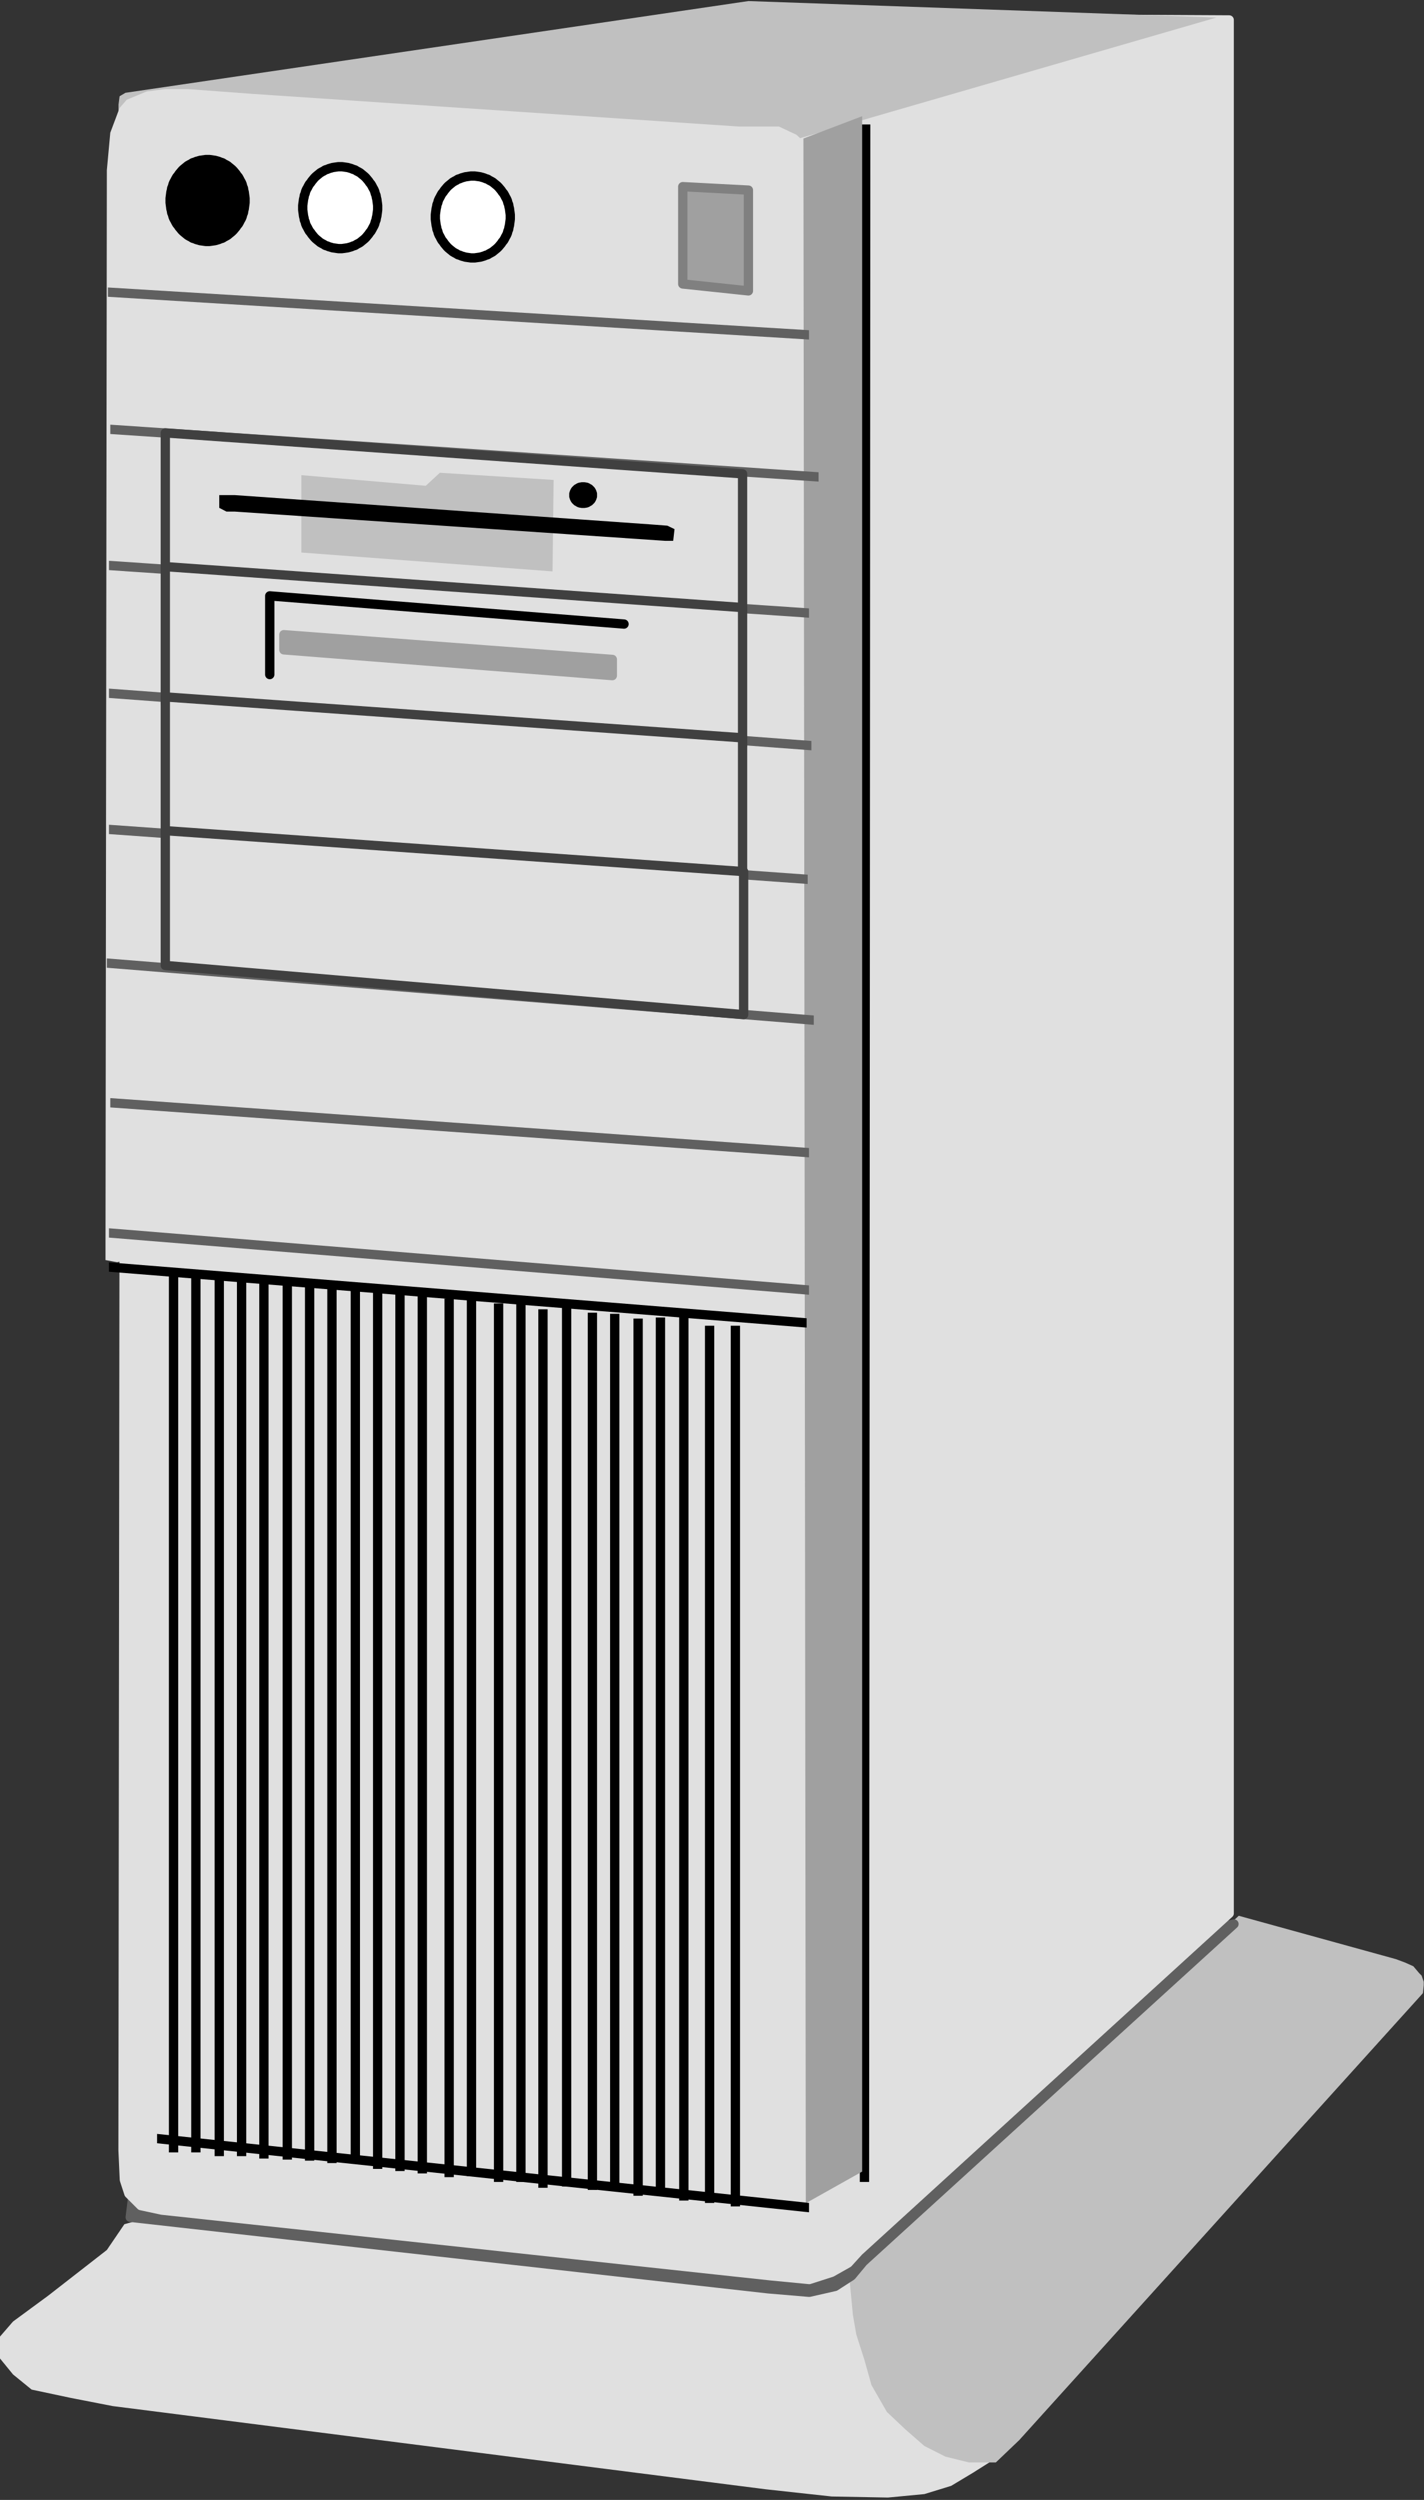 <?xml version="1.0" encoding="UTF-8" standalone="no"?>
<svg
   xmlns:ooo="http://xml.openoffice.org/svg/export"
   xmlns:dc="http://purl.org/dc/elements/1.1/"
   xmlns:cc="http://creativecommons.org/ns#"
   xmlns:rdf="http://www.w3.org/1999/02/22-rdf-syntax-ns#"
   xmlns:svg="http://www.w3.org/2000/svg"
   xmlns="http://www.w3.org/2000/svg"
   xmlns:sodipodi="http://sodipodi.sourceforge.net/DTD/sodipodi-0.dtd"
   xmlns:inkscape="http://www.inkscape.org/namespaces/inkscape"
   version="1.2"
   width="53.58mm"
   height="94.02mm"
   viewBox="0 0 5358 9402"
   preserveAspectRatio="xMidYMid"
   xml:space="preserve"
   id="svg533"
   sodipodi:docname="comp8.svg"
   style="fill-rule:evenodd;stroke-width:28.222;stroke-linejoin:round"
   inkscape:version="0.92.5 (2060ec1f9f, 2020-04-08)"><rect x="0" y="0" width="5358" height="9402" fill="#333333" stroke="none"/><sodipodi:namedview
   pagecolor="#ffffff"
   bordercolor="#666666"
   borderopacity="1"
   objecttolerance="10"
   gridtolerance="10"
   guidetolerance="10"
   inkscape:pageopacity="0"
   inkscape:pageshadow="2"
   inkscape:window-width="664"
   inkscape:window-height="487"
   id="namedview535"
   showgrid="false"
   inkscape:zoom="0.2102413"
   inkscape:cx="101.25354"
   inkscape:cy="177.67559"
   inkscape:window-x="0"
   inkscape:window-y="0"
   inkscape:window-maximized="0"
   inkscape:current-layer="svg533" />
 <defs
   class="ClipPathGroup"
   id="defs8">
  <clipPath
   id="presentation_clip_path"
   clipPathUnits="userSpaceOnUse">
   <rect
   x="0"
   y="0"
   width="21000"
   height="29700"
   id="rect2" />
  </clipPath>
  <clipPath
   id="presentation_clip_path_shrink"
   clipPathUnits="userSpaceOnUse">
   <rect
   x="21"
   y="29"
   width="20958"
   height="29641"
   id="rect5" />
  </clipPath>
 </defs>
 <defs
   class="TextShapeIndex"
   id="defs12">
  <g
   ooo:slide="id1"
   ooo:id-list="id3"
   id="g10" />
 </defs>
 <defs
   class="EmbeddedBulletChars"
   id="defs44">
  <g
   id="bullet-char-template-57356"
   transform="matrix(4.8828125e-4,0,0,-4.8828125e-4,0,0)">
   <path
   d="M 580,1141 1163,571 580,0 -4,571 Z"
   id="path14"
   inkscape:connector-curvature="0" />
  </g>
  <g
   id="bullet-char-template-57354"
   transform="matrix(4.8828125e-4,0,0,-4.8828125e-4,0,0)">
   <path
   d="M 8,1128 H 1137 V 0 H 8 Z"
   id="path17"
   inkscape:connector-curvature="0" />
  </g>
  <g
   id="bullet-char-template-10146"
   transform="matrix(4.8828125e-4,0,0,-4.8828125e-4,0,0)">
   <path
   d="M 174,0 602,739 174,1481 1456,739 Z M 1358,739 309,1346 659,739 Z"
   id="path20"
   inkscape:connector-curvature="0" />
  </g>
  <g
   id="bullet-char-template-10132"
   transform="matrix(4.8828125e-4,0,0,-4.8828125e-4,0,0)">
   <path
   d="M 2015,739 1276,0 H 717 l 543,543 H 174 v 393 h 1086 l -543,545 h 557 z"
   id="path23"
   inkscape:connector-curvature="0" />
  </g>
  <g
   id="bullet-char-template-10007"
   transform="matrix(4.8828125e-4,0,0,-4.8828125e-4,0,0)">
   <path
   d="m 0,-2 c -7,16 -16,29 -25,39 l 381,530 c -94,256 -141,385 -141,387 0,25 13,38 40,38 9,0 21,-2 34,-5 21,4 42,12 65,25 l 27,-13 111,-251 280,301 64,-25 24,25 c 21,-10 41,-24 62,-43 C 886,937 835,863 770,784 769,783 710,716 594,584 L 774,223 c 0,-27 -21,-55 -63,-84 l 16,-20 C 717,90 699,76 672,76 641,76 570,178 457,381 L 164,-76 c -22,-34 -53,-51 -92,-51 -42,0 -63,17 -64,51 -7,9 -10,24 -10,44 0,9 1,19 2,30 z"
   id="path26"
   inkscape:connector-curvature="0" />
  </g>
  <g
   id="bullet-char-template-10004"
   transform="matrix(4.8828125e-4,0,0,-4.8828125e-4,0,0)">
   <path
   d="M 285,-33 C 182,-33 111,30 74,156 52,228 41,333 41,471 c 0,78 14,145 41,201 34,71 87,106 158,106 53,0 88,-31 106,-94 l 23,-176 c 8,-64 28,-97 59,-98 l 735,706 c 11,11 33,17 66,17 42,0 63,-15 63,-46 V 965 c 0,-36 -10,-64 -30,-84 L 442,47 C 390,-6 338,-33 285,-33 Z"
   id="path29"
   inkscape:connector-curvature="0" />
  </g>
  <g
   id="bullet-char-template-9679"
   transform="matrix(4.8828125e-4,0,0,-4.8828125e-4,0,0)">
   <path
   d="M 813,0 C 632,0 489,54 383,161 276,268 223,411 223,592 c 0,181 53,324 160,431 106,107 249,161 430,161 179,0 323,-54 432,-161 108,-107 162,-251 162,-431 0,-180 -54,-324 -162,-431 C 1136,54 992,0 813,0 Z"
   id="path32"
   inkscape:connector-curvature="0" />
  </g>
  <g
   id="bullet-char-template-8226"
   transform="matrix(4.8828125e-4,0,0,-4.8828125e-4,0,0)">
   <path
   d="m 346,457 c -73,0 -137,26 -191,78 -54,51 -81,114 -81,188 0,73 27,136 81,188 54,52 118,78 191,78 73,0 134,-26 185,-79 51,-51 77,-114 77,-187 0,-75 -25,-137 -76,-188 -50,-52 -112,-78 -186,-78 z"
   id="path35"
   inkscape:connector-curvature="0" />
  </g>
  <g
   id="bullet-char-template-8211"
   transform="matrix(4.8828125e-4,0,0,-4.8828125e-4,0,0)">
   <path
   d="M -4,459 H 1135 V 606 H -4 Z"
   id="path38"
   inkscape:connector-curvature="0" />
  </g>
  <g
   id="bullet-char-template-61548"
   transform="matrix(4.8828125e-4,0,0,-4.8828125e-4,0,0)">
   <path
   d="m 173,740 c 0,163 58,303 173,419 116,115 255,173 419,173 163,0 302,-58 418,-173 116,-116 174,-256 174,-419 0,-163 -58,-303 -174,-418 C 1067,206 928,148 765,148 601,148 462,206 346,322 231,437 173,577 173,740 Z"
   id="path41"
   inkscape:connector-curvature="0" />
  </g>
 </defs>
 <g
   id="g49"
   transform="translate(-7821,-10149)">
  <g
   id="id2"
   class="Master_Slide">
   <g
   id="bg-id2"
   class="Background" />
   <g
   id="bo-id2"
   class="BackgroundObjects" />
  </g>
 </g>
 <g
   class="SlideGroup"
   id="g531"
   transform="translate(-7821,-10149)">
  <g
   id="g529">
   <g
   id="container-id1">
    <g
   id="id1"
   class="Slide"
   clip-path="url(#presentation_clip_path)">
     <g
   class="Page"
   id="g525">
      <g
   class="Graphic"
   id="g523">
       <g
   id="id3">
        <rect
   class="BoundingBox"
   x="7821"
   y="10149"
   width="5358"
   height="9402"
   id="rect51"
   style="fill:none;stroke:none" />
        <defs
   id="defs56">
         <clipPath
   id="clip_path_1"
   clipPathUnits="userSpaceOnUse">
          <path
   d="m 7821,10149 h 5357 v 9401 H 7821 Z"
   id="path53"
   inkscape:connector-curvature="0" />
         </clipPath>
        </defs>
        <g
   clip-path="url(#clip_path_1)"
   id="g74">
         <path
   d="m 8289,18514 -66,97 -221,172 -132,97 -58,67 v 61 l 58,71 70,57 146,31 159,31 2458,313 247,27 212,4 137,-13 101,-31 80,-48 84,-53 61,-62 773,-1972 z"
   id="path58"
   inkscape:connector-curvature="0"
   style="fill:#e0e0e0;stroke:none" />
         <path
   d="m 11016,18704 14,150 13,75 31,97 26,93 58,101 70,66 71,62 79,40 89,22 h 101 l 88,-84 1519,-1681 4,-40 -9,-26 -9,-9 -22,-26 -31,-14 -35,-13 -591,-163 z"
   id="path60"
   inkscape:connector-curvature="0"
   style="fill:#c0c0c0;stroke:none" />
         <path
   d="m 12464,17385 -1395,1270 -44,53 -62,40 -97,22 -154,-13 -2401,-269 26,-212 z"
   id="path62"
   inkscape:connector-curvature="0"
   style="fill:#606060;stroke:none" />
         <path
   d="m 12464,17385 -1395,1270 -44,53 -62,40 -97,22 -154,-13 -2401,-269 26,-212 z"
   id="path64"
   inkscape:connector-curvature="0"
   style="fill:none;stroke:#606060;stroke-width:35;stroke-linecap:round;stroke-linejoin:round" />
         <path
   d="m 12446,10224 v 7121 l -1394,1271 -40,44 -62,35 -84,27 -145,-14 -2291,-247 -79,-17 -45,-45 -17,-52 -5,-111 9,-7716 2507,-305 z"
   id="path66"
   inkscape:connector-curvature="0"
   style="fill:#e0e0e0;stroke:none" />
         <path
   d="m 12446,10224 v 7121 l -1394,1271 -40,44 -62,35 -84,27 -145,-14 -2291,-247 -79,-17 -45,-45 -17,-52 -5,-111 9,-7716 2507,-305 z"
   id="path68"
   inkscape:connector-curvature="0"
   style="fill:none;stroke:#e0e0e0;stroke-width:35;stroke-linecap:round;stroke-linejoin:round" />
         <path
   d="m 8293,10498 2344,-345 1761,62 -1616,468 -2515,-115 v -26 l 4,-31 z"
   id="path70"
   inkscape:connector-curvature="0"
   style="fill:#c0c0c0;stroke:none" />
         <path
   d="m 8280,18144 35,92 62,13 h 75 75 l 2361,159 v -7619 l -22,-88 -48,-45 -66,-31 h -75 -75 l -1832,-123 -243,-18 h -84 l -70,9 -75,31 -27,31 -35,93 -13,141 -5,4050 v 49 l 44,8 18,-4 z"
   id="path72"
   inkscape:connector-curvature="0"
   style="fill:#e0e0e0;stroke:none" />
        </g>
        <defs
   id="defs79">
         <clipPath
   id="clip_path_2"
   clipPathUnits="userSpaceOnUse">
          <path
   d="m 10372,10617 h 1442 v 7738 h -1442 z"
   id="path76"
   inkscape:connector-curvature="0" />
         </clipPath>
        </defs>
        <g
   clip-path="url(#clip_path_2)"
   id="g83">
         <path
   d="m 11083,2913 -14,23110"
   id="path81"
   inkscape:connector-curvature="0"
   style="fill:none;stroke:#000000;stroke-width:35;stroke-linecap:round;stroke-linejoin:miter" />
        </g>
        <g
   clip-path="url(#clip_path_1)"
   id="g87">
         <path
   d="m 10853,18435 212,-119 v -7730 l -221,84 z"
   id="path85"
   inkscape:connector-curvature="0"
   style="fill:#a0a0a0;stroke:none" />
        </g>
        <defs
   id="defs92">
         <clipPath
   id="clip_path_3"
   clipPathUnits="userSpaceOnUse">
          <path
   d="m 8236,13590 h 2629 v 1631 H 8236 Z"
   id="path89"
   inkscape:connector-curvature="0" />
         </clipPath>
        </defs>
        <g
   clip-path="url(#clip_path_3)"
   id="g96">
         <path
   d="m 5641,14111 7785,556"
   id="path94"
   inkscape:connector-curvature="0"
   style="fill:none;stroke:#606060;stroke-width:35;stroke-linecap:round;stroke-linejoin:miter" />
        </g>
        <g
   clip-path="url(#clip_path_1)"
   id="g98" />
        <defs
   id="defs103">
         <clipPath
   id="clip_path_4"
   clipPathUnits="userSpaceOnUse">
          <path
   d="m 8231,14080 h 2634 v 1658 H 8231 Z"
   id="path100"
   inkscape:connector-curvature="0" />
         </clipPath>
        </defs>
        <g
   clip-path="url(#clip_path_4)"
   id="g107">
         <path
   d="m 5632,14574 7799,636"
   id="path105"
   inkscape:connector-curvature="0"
   style="fill:none;stroke:#606060;stroke-width:35;stroke-linecap:round;stroke-linejoin:miter" />
        </g>
        <g
   clip-path="url(#clip_path_1)"
   id="g109" />
        <defs
   id="defs114">
         <clipPath
   id="clip_path_5"
   clipPathUnits="userSpaceOnUse">
          <path
   d="m 8412,17486 h 2453 v 1702 H 8412 Z"
   id="path111"
   inkscape:connector-curvature="0" />
         </clipPath>
        </defs>
        <g
   clip-path="url(#clip_path_5)"
   id="g118">
         <path
   d="m 5994,17936 7256,768"
   id="path116"
   inkscape:connector-curvature="0"
   style="fill:none;stroke:#000000;stroke-width:35;stroke-linecap:round;stroke-linejoin:miter" />
        </g>
        <g
   clip-path="url(#clip_path_1)"
   id="g120" />
        <defs
   id="defs125">
         <clipPath
   id="clip_path_6"
   clipPathUnits="userSpaceOnUse">
          <path
   d="m 9882,15135 h 1447 v 3312 H 9882 Z"
   id="path122"
   inkscape:connector-curvature="0" />
         </clipPath>
        </defs>
        <g
   clip-path="url(#clip_path_6)"
   id="g129">
         <path
   d="M 10588,21691 V 11856"
   id="path127"
   inkscape:connector-curvature="0"
   style="fill:none;stroke:#000000;stroke-width:35;stroke-linecap:round;stroke-linejoin:miter" />
        </g>
        <g
   clip-path="url(#clip_path_1)"
   id="g131" />
        <defs
   id="defs136">
         <clipPath
   id="clip_path_7"
   clipPathUnits="userSpaceOnUse">
          <path
   d="m 7821,14940 h 1394 v 3304 H 7821 Z"
   id="path133"
   inkscape:connector-curvature="0" />
         </clipPath>
        </defs>
        <g
   clip-path="url(#clip_path_7)"
   id="g140">
         <path
   d="m 8474,11671 v 9808"
   id="path138"
   inkscape:connector-curvature="0"
   style="fill:none;stroke:#000000;stroke-width:35;stroke-linecap:round;stroke-linejoin:miter" />
        </g>
        <g
   clip-path="url(#clip_path_1)"
   id="g142" />
        <defs
   id="defs147">
         <clipPath
   id="clip_path_8"
   clipPathUnits="userSpaceOnUse">
          <path
   d="m 7852,14940 h 1447 v 3304 H 7852 Z"
   id="path144"
   inkscape:connector-curvature="0" />
         </clipPath>
        </defs>
        <g
   clip-path="url(#clip_path_8)"
   id="g151">
         <path
   d="m 8558,11671 v 9808"
   id="path149"
   inkscape:connector-curvature="0"
   style="fill:none;stroke:#000000;stroke-width:35;stroke-linecap:round;stroke-linejoin:miter" />
        </g>
        <g
   clip-path="url(#clip_path_1)"
   id="g153" />
        <defs
   id="defs158">
         <clipPath
   id="clip_path_9"
   clipPathUnits="userSpaceOnUse">
          <path
   d="m 7940,14954 h 1447 v 3304 H 7940 Z"
   id="path155"
   inkscape:connector-curvature="0" />
         </clipPath>
        </defs>
        <g
   clip-path="url(#clip_path_9)"
   id="g162">
         <path
   d="m 8646,11684 v 9808"
   id="path160"
   inkscape:connector-curvature="0"
   style="fill:none;stroke:#000000;stroke-width:35;stroke-linecap:round;stroke-linejoin:miter" />
        </g>
        <g
   clip-path="url(#clip_path_1)"
   id="g164" />
        <defs
   id="defs169">
         <clipPath
   id="clip_path_10"
   clipPathUnits="userSpaceOnUse">
          <path
   d="m 8024,14954 h 1447 v 3304 H 8024 Z"
   id="path166"
   inkscape:connector-curvature="0" />
         </clipPath>
        </defs>
        <g
   clip-path="url(#clip_path_10)"
   id="g173">
         <path
   d="m 8730,11684 v 9808"
   id="path171"
   inkscape:connector-curvature="0"
   style="fill:none;stroke:#000000;stroke-width:35;stroke-linecap:round;stroke-linejoin:miter" />
        </g>
        <g
   clip-path="url(#clip_path_1)"
   id="g175" />
        <defs
   id="defs180">
         <clipPath
   id="clip_path_11"
   clipPathUnits="userSpaceOnUse">
          <path
   d="m 8108,14963 h 1447 v 3304 H 8108 Z"
   id="path177"
   inkscape:connector-curvature="0" />
         </clipPath>
        </defs>
        <g
   clip-path="url(#clip_path_11)"
   id="g184">
         <path
   d="m 8814,11693 v 9808"
   id="path182"
   inkscape:connector-curvature="0"
   style="fill:none;stroke:#000000;stroke-width:35;stroke-linecap:round;stroke-linejoin:miter" />
        </g>
        <g
   clip-path="url(#clip_path_1)"
   id="g186" />
        <defs
   id="defs191">
         <clipPath
   id="clip_path_12"
   clipPathUnits="userSpaceOnUse">
          <path
   d="m 8452,14985 h 1447 v 3299 H 8452 Z"
   id="path188"
   inkscape:connector-curvature="0" />
         </clipPath>
        </defs>
        <g
   clip-path="url(#clip_path_12)"
   id="g195">
         <path
   d="m 9158,11720 v 9794"
   id="path193"
   inkscape:connector-curvature="0"
   style="fill:none;stroke:#000000;stroke-width:35;stroke-linecap:round;stroke-linejoin:miter" />
        </g>
        <g
   clip-path="url(#clip_path_1)"
   id="g197" />
        <defs
   id="defs202">
         <clipPath
   id="clip_path_13"
   clipPathUnits="userSpaceOnUse">
          <path
   d="m 8196,14967 h 1447 v 3304 H 8196 Z"
   id="path199"
   inkscape:connector-curvature="0" />
         </clipPath>
        </defs>
        <g
   clip-path="url(#clip_path_13)"
   id="g206">
         <path
   d="m 8902,11698 v 9808"
   id="path204"
   inkscape:connector-curvature="0"
   style="fill:none;stroke:#000000;stroke-width:35;stroke-linecap:round;stroke-linejoin:miter" />
        </g>
        <g
   clip-path="url(#clip_path_1)"
   id="g208" />
        <defs
   id="defs213">
         <clipPath
   id="clip_path_14"
   clipPathUnits="userSpaceOnUse">
          <path
   d="m 8280,14976 h 1447 v 3299 H 8280 Z"
   id="path210"
   inkscape:connector-curvature="0" />
         </clipPath>
        </defs>
        <g
   clip-path="url(#clip_path_14)"
   id="g217">
         <path
   d="m 8986,11711 v 9795"
   id="path215"
   inkscape:connector-curvature="0"
   style="fill:none;stroke:#000000;stroke-width:35;stroke-linecap:round;stroke-linejoin:miter" />
        </g>
        <g
   clip-path="url(#clip_path_1)"
   id="g219" />
        <defs
   id="defs224">
         <clipPath
   id="clip_path_15"
   clipPathUnits="userSpaceOnUse">
          <path
   d="m 8364,14985 h 1447 v 3299 H 8364 Z"
   id="path221"
   inkscape:connector-curvature="0" />
         </clipPath>
        </defs>
        <g
   clip-path="url(#clip_path_15)"
   id="g228">
         <path
   d="m 9070,11720 v 9794"
   id="path226"
   inkscape:connector-curvature="0"
   style="fill:none;stroke:#000000;stroke-width:35;stroke-linecap:round;stroke-linejoin:miter" />
        </g>
        <g
   clip-path="url(#clip_path_1)"
   id="g230" />
        <defs
   id="defs235">
         <clipPath
   id="clip_path_16"
   clipPathUnits="userSpaceOnUse">
          <path
   d="m 8536,15007 h 1447 v 3299 H 8536 Z"
   id="path232"
   inkscape:connector-curvature="0" />
         </clipPath>
        </defs>
        <g
   clip-path="url(#clip_path_16)"
   id="g239">
         <path
   d="m 9242,11742 v 9794"
   id="path237"
   inkscape:connector-curvature="0"
   style="fill:none;stroke:#000000;stroke-width:35;stroke-linecap:round;stroke-linejoin:miter" />
        </g>
        <g
   clip-path="url(#clip_path_1)"
   id="g241" />
        <defs
   id="defs246">
         <clipPath
   id="clip_path_17"
   clipPathUnits="userSpaceOnUse">
          <path
   d="m 8620,15015 h 1447 v 3299 H 8620 Z"
   id="path243"
   inkscape:connector-curvature="0" />
         </clipPath>
        </defs>
        <g
   clip-path="url(#clip_path_17)"
   id="g250">
         <path
   d="m 9326,11751 v 9794"
   id="path248"
   inkscape:connector-curvature="0"
   style="fill:none;stroke:#000000;stroke-width:35;stroke-linecap:round;stroke-linejoin:miter" />
        </g>
        <g
   clip-path="url(#clip_path_1)"
   id="g252" />
        <defs
   id="defs257">
         <clipPath
   id="clip_path_18"
   clipPathUnits="userSpaceOnUse">
          <path
   d="m 8704,15024 h 1447 v 3299 H 8704 Z"
   id="path254"
   inkscape:connector-curvature="0" />
         </clipPath>
        </defs>
        <g
   clip-path="url(#clip_path_18)"
   id="g261">
         <path
   d="m 9410,11759 v 9795"
   id="path259"
   inkscape:connector-curvature="0"
   style="fill:none;stroke:#000000;stroke-width:35;stroke-linecap:round;stroke-linejoin:miter" />
        </g>
        <g
   clip-path="url(#clip_path_1)"
   id="g263" />
        <defs
   id="defs268">
         <clipPath
   id="clip_path_19"
   clipPathUnits="userSpaceOnUse">
          <path
   d="m 8805,15033 h 1447 v 3304 H 8805 Z"
   id="path265"
   inkscape:connector-curvature="0" />
         </clipPath>
        </defs>
        <g
   clip-path="url(#clip_path_19)"
   id="g272">
         <path
   d="m 9511,11764 v 9808"
   id="path270"
   inkscape:connector-curvature="0"
   style="fill:none;stroke:#000000;stroke-width:35;stroke-linecap:round;stroke-linejoin:miter" />
        </g>
        <g
   clip-path="url(#clip_path_1)"
   id="g274" />
        <defs
   id="defs279">
         <clipPath
   id="clip_path_20"
   clipPathUnits="userSpaceOnUse">
          <path
   d="m 8889,15029 h 1447 v 3304 H 8889 Z"
   id="path276"
   inkscape:connector-curvature="0" />
         </clipPath>
        </defs>
        <g
   clip-path="url(#clip_path_20)"
   id="g283">
         <path
   d="m 9595,11759 v 9808"
   id="path281"
   inkscape:connector-curvature="0"
   style="fill:none;stroke:#000000;stroke-width:35;stroke-linecap:round;stroke-linejoin:miter" />
        </g>
        <g
   clip-path="url(#clip_path_1)"
   id="g285" />
        <defs
   id="defs290">
         <clipPath
   id="clip_path_21"
   clipPathUnits="userSpaceOnUse">
          <path
   d="m 8991,15051 h 1447 v 3304 H 8991 Z"
   id="path287"
   inkscape:connector-curvature="0" />
         </clipPath>
        </defs>
        <g
   clip-path="url(#clip_path_21)"
   id="g294">
         <path
   d="m 9697,11781 v 9808"
   id="path292"
   inkscape:connector-curvature="0"
   style="fill:none;stroke:#000000;stroke-width:35;stroke-linecap:round;stroke-linejoin:miter" />
        </g>
        <g
   clip-path="url(#clip_path_1)"
   id="g296" />
        <defs
   id="defs301">
         <clipPath
   id="clip_path_22"
   clipPathUnits="userSpaceOnUse">
          <path
   d="m 9074,15051 h 1447 v 3304 H 9074 Z"
   id="path298"
   inkscape:connector-curvature="0" />
         </clipPath>
        </defs>
        <g
   clip-path="url(#clip_path_22)"
   id="g305">
         <path
   d="m 9781,11781 v 9808"
   id="path303"
   inkscape:connector-curvature="0"
   style="fill:none;stroke:#000000;stroke-width:35;stroke-linecap:round;stroke-linejoin:miter" />
        </g>
        <g
   clip-path="url(#clip_path_1)"
   id="g307" />
        <defs
   id="defs312">
         <clipPath
   id="clip_path_23"
   clipPathUnits="userSpaceOnUse">
          <path
   d="m 9158,15073 h 1447 v 3304 H 9158 Z"
   id="path309"
   inkscape:connector-curvature="0" />
         </clipPath>
        </defs>
        <g
   clip-path="url(#clip_path_23)"
   id="g316">
         <path
   d="m 9864,11804 v 9807"
   id="path314"
   inkscape:connector-curvature="0"
   style="fill:none;stroke:#000000;stroke-width:35;stroke-linecap:round;stroke-linejoin:miter" />
        </g>
        <g
   clip-path="url(#clip_path_1)"
   id="g318" />
        <defs
   id="defs323">
         <clipPath
   id="clip_path_24"
   clipPathUnits="userSpaceOnUse">
          <path
   d="m 9247,15042 h 1447 v 3330 H 9247 Z"
   id="path320"
   inkscape:connector-curvature="0" />
         </clipPath>
        </defs>
        <g
   clip-path="url(#clip_path_24)"
   id="g327">
         <path
   d="M 9953,21633 V 11746"
   id="path325"
   inkscape:connector-curvature="0"
   style="fill:none;stroke:#000000;stroke-width:35;stroke-linecap:round;stroke-linejoin:miter" />
        </g>
        <g
   clip-path="url(#clip_path_1)"
   id="g329" />
        <defs
   id="defs334">
         <clipPath
   id="clip_path_25"
   clipPathUnits="userSpaceOnUse">
          <path
   d="m 9344,15086 h 1447 v 3299 H 9344 Z"
   id="path331"
   inkscape:connector-curvature="0" />
         </clipPath>
        </defs>
        <g
   clip-path="url(#clip_path_25)"
   id="g338">
         <path
   d="m 10050,11821 v 9795"
   id="path336"
   inkscape:connector-curvature="0"
   style="fill:none;stroke:#000000;stroke-width:35;stroke-linecap:round;stroke-linejoin:miter" />
        </g>
        <g
   clip-path="url(#clip_path_1)"
   id="g340" />
        <defs
   id="defs345">
         <clipPath
   id="clip_path_26"
   clipPathUnits="userSpaceOnUse">
          <path
   d="m 9428,15090 h 1447 v 3299 H 9428 Z"
   id="path342"
   inkscape:connector-curvature="0" />
         </clipPath>
        </defs>
        <g
   clip-path="url(#clip_path_26)"
   id="g349">
         <path
   d="m 10134,11826 v 9794"
   id="path347"
   inkscape:connector-curvature="0"
   style="fill:none;stroke:#000000;stroke-width:35;stroke-linecap:round;stroke-linejoin:miter" />
        </g>
        <g
   clip-path="url(#clip_path_1)"
   id="g351" />
        <defs
   id="defs356">
         <clipPath
   id="clip_path_27"
   clipPathUnits="userSpaceOnUse">
          <path
   d="m 9516,15108 h 1447 v 3299 H 9516 Z"
   id="path353"
   inkscape:connector-curvature="0" />
         </clipPath>
        </defs>
        <g
   clip-path="url(#clip_path_27)"
   id="g360">
         <path
   d="m 10222,11843 v 9795"
   id="path358"
   inkscape:connector-curvature="0"
   style="fill:none;stroke:#000000;stroke-width:35;stroke-linecap:round;stroke-linejoin:miter" />
        </g>
        <g
   clip-path="url(#clip_path_1)"
   id="g362" />
        <defs
   id="defs367">
         <clipPath
   id="clip_path_28"
   clipPathUnits="userSpaceOnUse">
          <path
   d="m 9600,15104 h 1447 v 3299 H 9600 Z"
   id="path364"
   inkscape:connector-curvature="0" />
         </clipPath>
        </defs>
        <g
   clip-path="url(#clip_path_28)"
   id="g371">
         <path
   d="m 10306,11839 v 9794"
   id="path369"
   inkscape:connector-curvature="0"
   style="fill:none;stroke:#000000;stroke-width:35;stroke-linecap:round;stroke-linejoin:miter" />
        </g>
        <g
   clip-path="url(#clip_path_1)"
   id="g373" />
        <defs
   id="defs378">
         <clipPath
   id="clip_path_29"
   clipPathUnits="userSpaceOnUse">
          <path
   d="m 9688,15099 h 1447 v 3326 H 9688 Z"
   id="path375"
   inkscape:connector-curvature="0" />
         </clipPath>
        </defs>
        <g
   clip-path="url(#clip_path_29)"
   id="g382">
         <path
   d="M 10394,21682 V 11808"
   id="path380"
   inkscape:connector-curvature="0"
   style="fill:none;stroke:#000000;stroke-width:35;stroke-linecap:round;stroke-linejoin:miter" />
        </g>
        <g
   clip-path="url(#clip_path_1)"
   id="g384" />
        <defs
   id="defs389">
         <clipPath
   id="clip_path_30"
   clipPathUnits="userSpaceOnUse">
          <path
   d="m 9785,15135 h 1447 v 3299 H 9785 Z"
   id="path386"
   inkscape:connector-curvature="0" />
         </clipPath>
        </defs>
        <g
   clip-path="url(#clip_path_30)"
   id="g393">
         <path
   d="m 10491,11870 v 9794"
   id="path391"
   inkscape:connector-curvature="0"
   style="fill:none;stroke:#000000;stroke-width:35;stroke-linecap:round;stroke-linejoin:miter" />
        </g>
        <g
   clip-path="url(#clip_path_1)"
   id="g395" />
        <defs
   id="defs400">
         <clipPath
   id="clip_path_31"
   clipPathUnits="userSpaceOnUse">
          <path
   d="m 8227,10542 h 2638 v 1605 H 8227 Z"
   id="path397"
   inkscape:connector-curvature="0" />
         </clipPath>
        </defs>
        <g
   clip-path="url(#clip_path_31)"
   id="g404">
         <path
   d="m 5623,11089 7812,476"
   id="path402"
   inkscape:connector-curvature="0"
   style="fill:none;stroke:#606060;stroke-width:35;stroke-linecap:round;stroke-linejoin:miter" />
        </g>
        <g
   clip-path="url(#clip_path_1)"
   id="g406" />
        <defs
   id="defs411">
         <clipPath
   id="clip_path_32"
   clipPathUnits="userSpaceOnUse">
          <path
   d="m 8231,14208 h 2625 v 1654 H 8231 Z"
   id="path408"
   inkscape:connector-curvature="0" />
         </clipPath>
        </defs>
        <g
   clip-path="url(#clip_path_32)"
   id="g415">
         <path
   d="m 5641,14707 7772,622"
   id="path413"
   inkscape:connector-curvature="0"
   style="fill:none;stroke:#000000;stroke-width:35;stroke-linecap:round;stroke-linejoin:miter" />
        </g>
        <g
   clip-path="url(#clip_path_1)"
   id="g433">
         <path
   d="m 8746,10905 c 0,27 -6,54 -19,78 -12,24 -30,43 -51,57 -22,14 -46,21 -70,21 -25,0 -49,-7 -71,-21 -21,-14 -39,-33 -51,-57 -13,-24 -19,-51 -19,-78 0,-27 6,-54 19,-78 12,-24 30,-43 51,-57 22,-14 46,-21 71,-21 24,0 48,7 70,21 21,14 39,33 51,57 13,24 19,51 19,78 z"
   id="path417"
   inkscape:connector-curvature="0"
   style="fill:#000000;stroke:none" />
         <path
   d="m 8743,10903 v -8 l -1,-8 -1,-7 -1,-8 -2,-8 -1,-7 -3,-7 -2,-8 -3,-7 -4,-7 -3,-6 -4,-7 -5,-6 -4,-6 -5,-6 -5,-6 -5,-5 -6,-5 -5,-4 -6,-5 -7,-4 -6,-3 -6,-4 -7,-2 -7,-3 -7,-2 -7,-2 -7,-1 -7,-1 -7,-1 h -7 v 0 h -7 l -7,1 -7,1 -7,1 -7,2 -7,2 -7,3 -7,2 -6,4 -6,3 -7,4 -6,5 -5,4 -6,5 -5,5 -5,6 -5,6 -4,6 -5,6 -4,7 -3,6 -4,7 -3,7 -2,8 -3,7 -1,7 -2,8 -1,8 -1,7 -1,8 v 8 0 8 l 1,8 1,7 1,8 2,8 1,7 3,7 2,8 3,7 4,7 3,6 4,7 5,6 4,6 5,6 5,6 5,5 6,5 5,4 6,5 7,4 6,3 6,4 7,2 7,3 7,2 7,2 7,1 7,1 7,1 h 7 v 0 h 7 l 7,-1 7,-1 7,-1 7,-2 7,-2 7,-3 7,-2 6,-4 6,-3 7,-4 6,-5 5,-4 6,-5 5,-5 5,-6 5,-6 4,-6 5,-6 4,-7 3,-6 4,-7 3,-7 2,-8 3,-7 1,-7 2,-8 1,-8 1,-7 1,-8 z"
   id="path419"
   inkscape:connector-curvature="0"
   style="fill:none;stroke:#000000;stroke-width:35;stroke-linecap:round;stroke-linejoin:round" />
         <path
   d="m 9245,10932 c 0,27 -6,54 -19,78 -12,24 -30,43 -51,57 -22,14 -46,21 -70,21 -25,0 -49,-7 -71,-21 -21,-14 -39,-33 -51,-57 -13,-24 -19,-51 -19,-78 0,-27 6,-54 19,-78 12,-24 30,-43 51,-57 22,-14 46,-21 71,-21 24,0 48,7 70,21 21,14 39,33 51,57 13,24 19,51 19,78 z"
   id="path421"
   inkscape:connector-curvature="0"
   style="fill:#ffffff;stroke:none" />
         <path
   d="m 9242,10930 v -8 l -1,-8 -1,-7 -1,-8 -2,-8 -1,-7 -3,-7 -2,-8 -3,-7 -4,-7 -3,-6 -4,-7 -5,-6 -4,-6 -5,-6 -5,-6 -5,-5 -6,-5 -5,-4 -6,-5 -7,-4 -6,-3 -6,-4 -7,-2 -7,-3 -7,-2 -7,-2 -7,-1 -7,-1 -7,-1 h -7 v 0 h -7 l -7,1 -7,1 -7,1 -7,2 -7,2 -7,3 -7,2 -6,4 -6,3 -7,4 -6,5 -5,4 -6,5 -5,5 -5,6 -5,6 -4,6 -5,6 -4,7 -3,6 -4,7 -3,7 -2,8 -3,7 -1,7 -2,8 -1,8 -1,7 -1,8 v 8 0 8 l 1,8 1,7 1,8 2,8 1,7 3,7 2,8 3,7 4,7 3,6 4,7 5,6 4,6 5,6 5,6 5,5 6,5 5,4 6,5 7,4 6,3 6,4 7,2 7,3 7,2 7,2 7,1 7,1 7,1 h 7 v 0 h 7 l 7,-1 7,-1 7,-1 7,-2 7,-2 7,-3 7,-2 6,-4 6,-3 7,-4 6,-5 5,-4 6,-5 5,-5 5,-6 5,-6 4,-6 5,-6 4,-7 3,-6 4,-7 3,-7 2,-8 3,-7 1,-7 2,-8 1,-8 1,-7 1,-8 z"
   id="path423"
   inkscape:connector-curvature="0"
   style="fill:none;stroke:#000000;stroke-width:35;stroke-linecap:round;stroke-linejoin:round" />
         <path
   d="m 9744,10967 c 0,27 -7,54 -19,78 -13,24 -31,43 -52,57 -22,14 -47,21 -72,21 -25,0 -50,-7 -71,-21 -22,-14 -40,-33 -53,-57 -12,-24 -19,-51 -19,-78 0,-27 7,-54 19,-78 13,-24 31,-43 53,-57 21,-14 46,-21 71,-21 25,0 50,7 72,21 21,14 39,33 52,57 12,24 19,51 19,78 z"
   id="path425"
   inkscape:connector-curvature="0"
   style="fill:#ffffff;stroke:none" />
         <path
   d="m 9741,10965 v -8 l -1,-8 -1,-7 -1,-8 -2,-8 -1,-7 -3,-7 -2,-8 -3,-7 -4,-7 -3,-6 -4,-7 -5,-6 -4,-6 -5,-6 -5,-6 -5,-5 -6,-5 -5,-4 -6,-5 -7,-4 -6,-3 -6,-4 -7,-2 -7,-3 -7,-2 -7,-2 -7,-1 -7,-1 -7,-1 h -7 v 0 h -7 l -7,1 -7,1 -7,1 -7,2 -7,2 -7,3 -7,2 -6,4 -6,3 -7,4 -6,5 -5,4 -6,5 -5,5 -5,6 -5,6 -4,6 -5,6 -4,7 -3,6 -4,7 -3,7 -2,8 -3,7 -1,7 -2,8 -1,8 -1,7 -1,8 v 8 0 8 l 1,8 1,7 1,8 2,8 1,7 3,7 2,8 3,7 4,7 3,6 4,7 5,6 4,6 5,6 5,6 5,5 6,5 5,4 6,5 7,4 6,3 6,4 7,2 7,3 7,2 7,2 7,1 7,1 7,1 h 7 v 0 h 7 l 7,-1 7,-1 7,-1 7,-2 7,-2 7,-3 7,-2 6,-4 6,-3 7,-4 6,-5 5,-4 6,-5 5,-5 5,-6 5,-6 4,-6 5,-6 4,-7 3,-6 4,-7 3,-7 2,-8 3,-7 1,-7 2,-8 1,-8 1,-7 1,-8 z"
   id="path427"
   inkscape:connector-curvature="0"
   style="fill:none;stroke:#000000;stroke-width:35;stroke-linecap:round;stroke-linejoin:round" />
         <path
   d="m 10390,10851 247,13 v 379 l -247,-26 z"
   id="path429"
   inkscape:connector-curvature="0"
   style="fill:#a0a0a0;stroke:none" />
         <path
   d="m 10390,10851 247,13 v 379 l -247,-26 z"
   id="path431"
   inkscape:connector-curvature="0"
   style="fill:none;stroke:#808080;stroke-width:35;stroke-linecap:round;stroke-linejoin:round" />
        </g>
        <defs
   id="defs438">
         <clipPath
   id="clip_path_33"
   clipPathUnits="userSpaceOnUse">
          <path
   d="m 8236,11058 h 2665 v 1623 H 8236 Z"
   id="path435"
   inkscape:connector-curvature="0" />
         </clipPath>
        </defs>
        <g
   clip-path="url(#clip_path_33)"
   id="g442">
         <path
   d="m 5605,11587 7892,530"
   id="path440"
   inkscape:connector-curvature="0"
   style="fill:none;stroke:#606060;stroke-width:35;stroke-linecap:round;stroke-linejoin:miter" />
        </g>
        <g
   clip-path="url(#clip_path_1)"
   id="g444" />
        <defs
   id="defs449">
         <clipPath
   id="clip_path_34"
   clipPathUnits="userSpaceOnUse">
          <path
   d="m 8231,11570 h 2634 v 1623 H 8231 Z"
   id="path446"
   inkscape:connector-curvature="0" />
         </clipPath>
        </defs>
        <g
   clip-path="url(#clip_path_34)"
   id="g453">
         <path
   d="m 5632,12099 7799,530"
   id="path451"
   inkscape:connector-curvature="0"
   style="fill:none;stroke:#606060;stroke-width:35;stroke-linecap:round;stroke-linejoin:miter" />
        </g>
        <g
   clip-path="url(#clip_path_1)"
   id="g455" />
        <defs
   id="defs460">
         <clipPath
   id="clip_path_35"
   clipPathUnits="userSpaceOnUse">
          <path
   d="m 8231,12562 h 2629 v 1631 H 8231 Z"
   id="path457"
   inkscape:connector-curvature="0" />
         </clipPath>
        </defs>
        <g
   clip-path="url(#clip_path_35)"
   id="g464">
         <path
   d="m 5636,13083 7786,556"
   id="path462"
   inkscape:connector-curvature="0"
   style="fill:none;stroke:#606060;stroke-width:35;stroke-linecap:round;stroke-linejoin:miter" />
        </g>
        <g
   clip-path="url(#clip_path_1)"
   id="g466" />
        <defs
   id="defs471">
         <clipPath
   id="clip_path_36"
   clipPathUnits="userSpaceOnUse">
          <path
   d="m 8223,13065 h 2660 v 1658 H 8223 Z"
   id="path468"
   inkscape:connector-curvature="0" />
         </clipPath>
        </defs>
        <g
   clip-path="url(#clip_path_36)"
   id="g475">
         <path
   d="m 5597,13559 7878,636"
   id="path473"
   inkscape:connector-curvature="0"
   style="fill:none;stroke:#606060;stroke-width:35;stroke-linecap:round;stroke-linejoin:miter" />
        </g>
        <g
   clip-path="url(#clip_path_1)"
   id="g477" />
        <defs
   id="defs482">
         <clipPath
   id="clip_path_37"
   clipPathUnits="userSpaceOnUse">
          <path
   d="m 8231,12051 h 2643 v 1640 H 8231 Z"
   id="path479"
   inkscape:connector-curvature="0" />
         </clipPath>
        </defs>
        <g
   clip-path="url(#clip_path_37)"
   id="g486">
         <path
   d="m 5623,12562 7825,583"
   id="path484"
   inkscape:connector-curvature="0"
   style="fill:none;stroke:#606060;stroke-width:35;stroke-linecap:round;stroke-linejoin:miter" />
        </g>
        <g
   clip-path="url(#clip_path_1)"
   id="g520">
         <path
   d="m 8443,11777 v 516 l 2172,155 v -517 z"
   id="path488"
   inkscape:connector-curvature="0"
   style="fill:#e0e0e0;stroke:none" />
         <path
   d="m 8443,11777 v 516 l 2172,155 v -517 z"
   id="path490"
   inkscape:connector-curvature="0"
   style="fill:none;stroke:#404040;stroke-width:35;stroke-linecap:round;stroke-linejoin:round" />
         <path
   d="m 8443,12280 v 516 l 2172,155 v -517 z"
   id="path492"
   inkscape:connector-curvature="0"
   style="fill:#e0e0e0;stroke:none" />
         <path
   d="m 8443,12280 v 516 l 2172,155 v -517 z"
   id="path494"
   inkscape:connector-curvature="0"
   style="fill:none;stroke:#404040;stroke-width:35;stroke-linecap:round;stroke-linejoin:round" />
         <path
   d="m 8443,12770 v 516 l 2172,150 v -512 z"
   id="path496"
   inkscape:connector-curvature="0"
   style="fill:#e0e0e0;stroke:none" />
         <path
   d="m 8443,12770 v 516 l 2172,150 v -512 z"
   id="path498"
   inkscape:connector-curvature="0"
   style="fill:none;stroke:#404040;stroke-width:35;stroke-linecap:round;stroke-linejoin:round" />
         <path
   d="m 8443,13273 v 507 l 2176,185 v -538 z"
   id="path500"
   inkscape:connector-curvature="0"
   style="fill:#e0e0e0;stroke:none" />
         <path
   d="m 8443,13273 v 507 l 2176,185 v -538 z"
   id="path502"
   inkscape:connector-curvature="0"
   style="fill:none;stroke:#404040;stroke-width:35;stroke-linecap:round;stroke-linejoin:round" />
         <path
   d="m 10054,12013 c 0,5 -2,11 -5,16 -3,5 -7,9 -12,12 -6,2 -12,4 -18,4 -6,0 -12,-2 -17,-4 -6,-3 -10,-7 -13,-12 -3,-5 -5,-11 -5,-16 0,-6 2,-12 5,-17 3,-5 7,-9 13,-12 5,-2 11,-4 17,-4 6,0 12,2 18,4 5,3 9,7 12,12 3,5 5,11 5,17 z"
   id="path504"
   inkscape:connector-curvature="0"
   style="fill:#000000;stroke:none" />
         <path
   d="m 10050,12011 v -1 -1 -1 -1 -1 l -1,-1 v -1 -1 0 l -1,-1 v -1 -1 l -1,-1 v -1 l -1,-1 v -1 l -1,-1 v 0 l -1,-1 v -1 l -1,-1 h -1 v -1 l -1,-1 -1,-1 h -1 v -1 l -1,-1 h -1 l -1,-1 h -1 l -1,-1 h -1 l -1,-1 v 0 l -1,-1 h -1 l -1,-1 h -1 -1 l -1,-1 h -1 -1 -2 -1 l -1,-1 h -1 -1 -1 -1 -1 v 0 h -1 -1 -1 -1 -1 l -1,1 h -1 -2 -1 -1 l -1,1 h -1 -1 l -1,1 h -1 l -1,1 v 0 l -1,1 h -1 l -1,1 h -1 l -1,1 h -1 l -1,1 v 1 h -1 l -1,1 -1,1 v 1 h -1 l -1,1 v 1 l -1,1 v 0 l -1,1 v 1 l -1,1 v 1 l -1,1 v 1 1 l -1,1 v 0 1 1 l -1,1 v 1 1 1 1 1 0 1 1 1 1 1 l 1,1 v 1 1 0 l 1,1 v 1 1 l 1,1 v 1 l 1,1 v 1 l 1,1 v 0 l 1,1 v 1 l 1,1 h 1 v 1 l 1,1 1,1 h 1 v 1 l 1,1 h 1 l 1,1 h 1 l 1,1 h 1 l 1,1 v 0 l 1,1 h 1 l 1,1 h 1 1 l 1,1 h 1 1 2 1 l 1,1 h 1 1 1 1 1 v 0 h 1 1 1 1 1 l 1,-1 h 1 2 1 1 l 1,-1 h 1 1 l 1,-1 h 1 l 1,-1 v 0 l 1,-1 h 1 l 1,-1 h 1 l 1,-1 h 1 l 1,-1 v -1 h 1 l 1,-1 1,-1 v -1 h 1 l 1,-1 v -1 l 1,-1 v 0 l 1,-1 v -1 l 1,-1 v -1 l 1,-1 v -1 -1 l 1,-1 v 0 -1 -1 l 1,-1 v -1 -1 -1 -1 z"
   id="path506"
   inkscape:connector-curvature="0"
   style="fill:none;stroke:#000000;stroke-width:35;stroke-linecap:round;stroke-linejoin:round" />
         <path
   d="m 8836,12686 v -296 l 1333,106"
   id="path508"
   inkscape:connector-curvature="0"
   style="fill:none;stroke:#000000;stroke-width:35;stroke-linecap:round;stroke-linejoin:round" />
         <path
   d="m 8889,12536 v 57 l 1236,97 v -61 z"
   id="path510"
   inkscape:connector-curvature="0"
   style="fill:#a0a0a0;stroke:none" />
         <path
   d="m 8889,12536 v 57 l 1236,97 v -61 z"
   id="path512"
   inkscape:connector-curvature="0"
   style="fill:none;stroke:#a0a0a0;stroke-width:35;stroke-linecap:round;stroke-linejoin:round" />
         <path
   d="m 9714,12712 398,27 v 75 l -398,-27 z"
   id="path514"
   inkscape:connector-curvature="0"
   style="fill:#e0e0e0;stroke:none" />
         <path
   d="m 8955,11936 v 291 l 945,71 4,-344 -428,-27 -53,49 z"
   id="path516"
   inkscape:connector-curvature="0"
   style="fill:#c0c0c0;stroke:none" />
         <path
   d="m 8704,12011 h -31 -27 v 31 17 l 27,14 h 31 l 1619,110 h 31 l 5,-44 -27,-13 -66,-5 z"
   id="path518"
   inkscape:connector-curvature="0"
   style="fill:#000000;stroke:none" />
        </g>
       </g>
      </g>
     </g>
    </g>
   </g>
  </g>
 </g>
</svg>